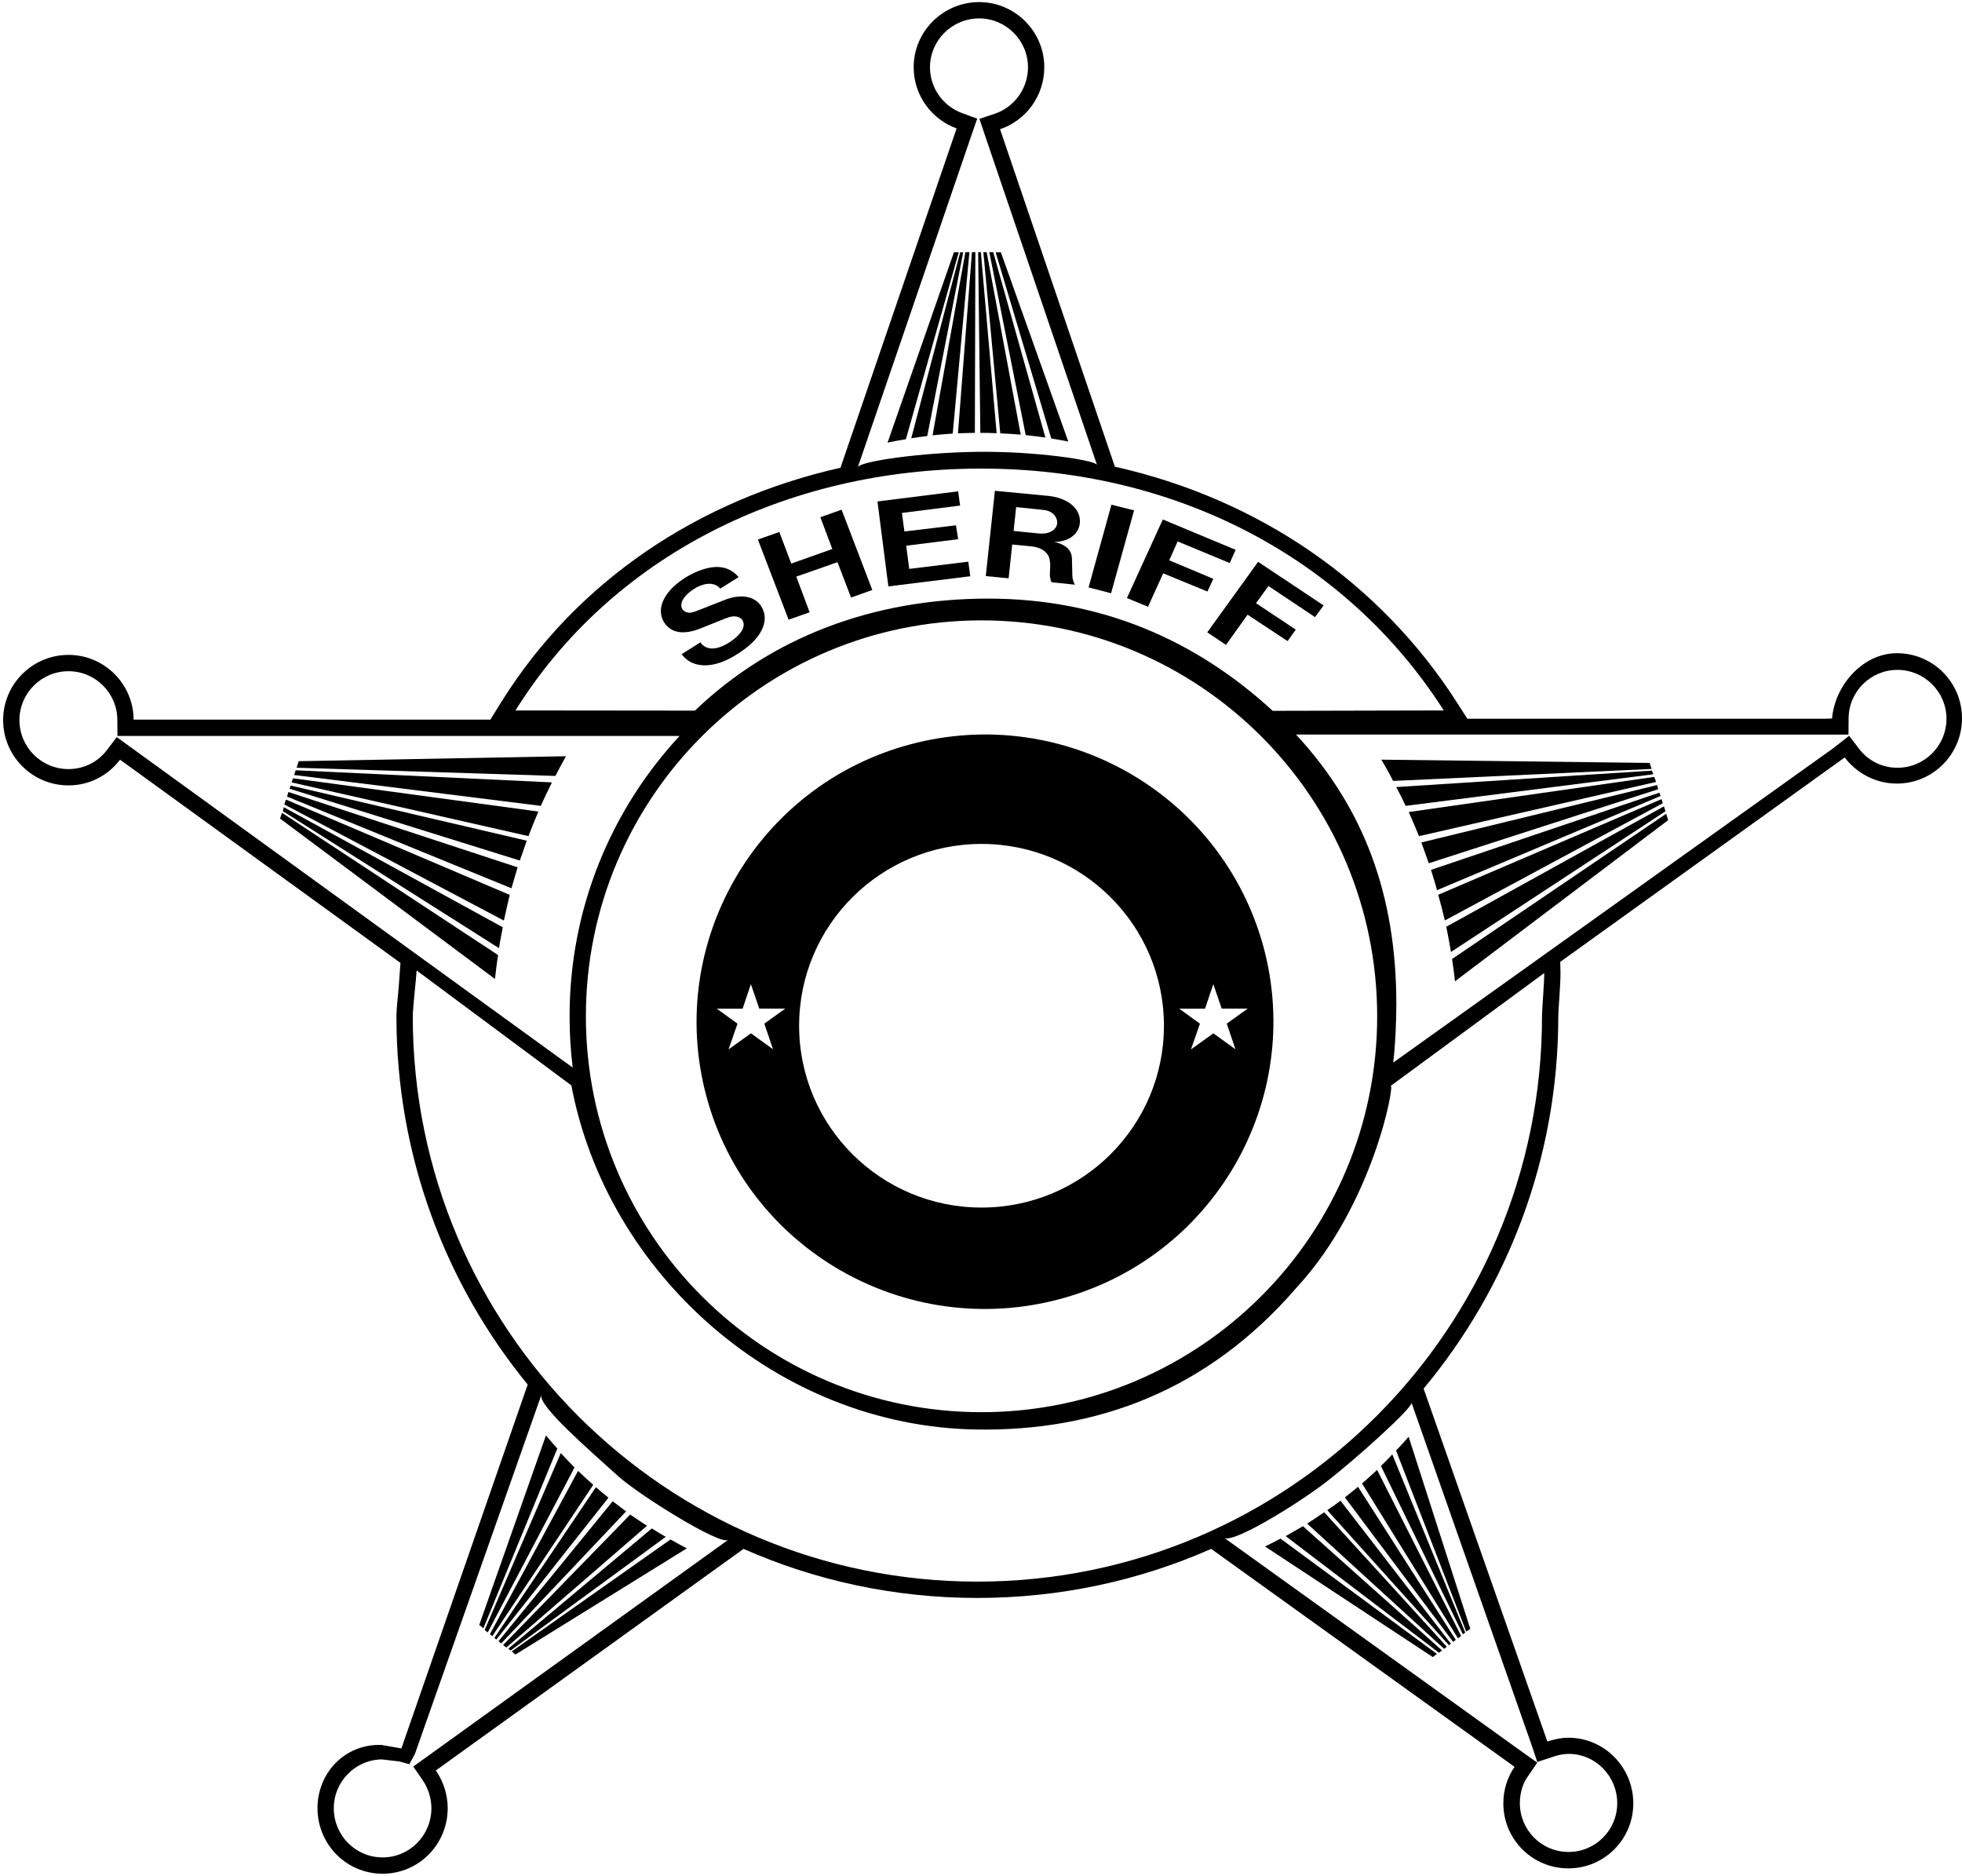 <?xml version="1.0" encoding="UTF-8"?>
<svg xmlns="http://www.w3.org/2000/svg" xmlns:xlink="http://www.w3.org/1999/xlink" width="545pt" height="521pt" viewBox="0 0 545 521" version="1.1">
<g id="surface1">
<path style=" stroke:none;fill-rule:nonzero;fill:rgb(0%,0%,0%);fill-opacity:1;" d="M 526.914 181.414 C 517.488 181.414 509.695 190.281 508.898 199.559 L 507.016 199.609 L 407.59 199.609 L 404.836 195.297 C 383.344 161.621 349.379 138.496 309.691 129.617 L 277.793 35.887 C 285.008 33.457 290.082 26.605 290.082 18.668 C 290.082 8.699 281.926 0.582 271.992 0.582 C 261.988 0.582 253.797 8.699 253.797 18.668 C 253.797 26.57 258.836 33.164 265.723 35.668 L 233.465 129.906 C 194.102 138.785 160.281 161.297 139.297 194.895 L 136.215 199.863 L 37.117 199.863 C 37.047 189.93 28.965 181.883 19.031 181.883 C 8.992 181.883 0.871 190.039 0.871 199.973 C 0.871 210.012 8.992 218.129 19.031 218.129 C 24.867 218.129 30.016 215.375 33.348 210.988 L 111.242 267.426 L 110.734 274.383 C 110.48 277.102 110.117 280.512 110.117 282.285 C 110.117 321.07 123.781 356.699 146.582 384.535 L 111.496 485.59 L 105.914 484.613 C 95.766 484.324 88.191 492.406 88.191 502.191 C 88.191 512.23 96.234 520.387 106.277 520.387 C 116.316 520.387 124.363 512.23 124.363 502.191 C 124.363 498.348 123.094 494.652 121.066 491.715 L 206.535 430.172 C 226.395 438.941 248.363 443.797 271.484 443.797 C 294.574 443.797 316.578 438.941 336.438 430.172 L 420.711 490.703 C 418.754 493.527 417.594 497.043 417.594 500.852 C 417.594 510.781 425.605 518.902 435.645 518.902 C 445.684 518.902 453.695 510.781 453.695 500.852 C 453.695 490.918 445.758 482.617 435.645 482.617 C 433.398 482.617 431.367 483.199 429.918 483.633 L 429.848 483.668 L 429.809 483.633 L 395.449 385.66 C 418.789 357.641 432.855 321.613 432.855 282.285 C 432.855 281.523 432.965 279.605 433.145 277.285 C 433.289 274.891 433.469 272.062 433.469 270.543 L 433.469 270.145 L 433.398 267.137 L 512.414 210.375 C 515.75 214.723 520.969 217.621 526.914 217.621 C 536.953 217.621 545 209.43 545 199.5 C 545 189.496 536.953 181.414 526.914 181.414 Z M 270 37.117 L 271.449 32.949 L 267.281 31.426 C 262.098 29.543 258.328 24.574 258.328 18.668 C 258.328 11.238 264.453 5.113 271.992 5.113 C 279.426 5.113 285.551 11.199 285.551 18.668 C 285.551 24.648 281.707 29.758 276.379 31.57 L 272.066 33.02 L 273.516 37.336 L 304.723 129.109 C 304.254 127.805 287.727 125.305 271.668 125.484 C 255.758 125.664 238.828 128.133 238.285 129.762 Z M 272.605 130.141 C 326.52 130.141 373.98 154.906 401.047 197.312 L 353.531 197.422 C 332.215 177.816 305.965 166.25 274.504 166.25 C 242.609 166.25 214.352 176.949 193.035 197.363 L 143.188 197.312 C 169.93 154.469 218.312 130.141 272.605 130.141 Z M 382.547 282.25 C 382.547 342.953 333.32 392.203 272.645 392.203 C 211.973 392.203 162.746 342.953 162.746 282.25 C 162.746 221.547 211.973 172.297 272.645 172.297 C 333.32 172.297 382.547 221.547 382.547 282.25 Z M 36.031 207.328 L 32.441 204.719 L 29.762 208.234 C 27.262 211.57 23.383 213.598 19.031 213.598 C 11.492 213.598 5.402 207.512 5.402 199.973 C 5.402 192.539 11.492 186.414 19.031 186.414 C 26.461 186.414 32.551 192.434 32.59 199.898 L 32.625 204.395 L 188.773 204.395 C 169.816 224.836 158.219 252.164 158.219 282.25 C 158.219 287.07 158.508 291.855 159.086 296.496 Z M 118.418 488.02 L 114.797 490.629 L 117.332 494.289 C 118.891 496.535 119.832 499.328 119.832 502.191 C 119.832 509.766 113.781 515.855 106.277 515.855 C 98.773 515.855 92.719 509.766 92.719 502.191 C 92.719 494.832 98.664 488.742 106.059 488.637 L 110.988 489.215 L 113.707 489.977 L 115.266 487.078 L 150.387 387.398 C 149.336 390.336 163.906 402.914 171.594 409.871 C 177.355 415.129 200.047 429.266 202.258 427.668 Z M 425.586 485.047 L 427.02 489.348 L 431.406 487.914 C 432.66 487.465 434.184 487.105 435.707 487.105 C 443.23 487.105 449.23 493.289 449.23 500.812 C 449.23 508.246 443.23 514.34 435.707 514.34 C 428.184 514.34 422.184 508.246 422.184 500.812 C 422.184 497.945 422.988 495.258 424.512 493.199 L 427.02 489.527 L 423.348 486.926 L 340.043 427.09 C 342.281 428.793 359.84 418.133 368.258 411.684 C 376.41 405.41 392.531 390.902 392.086 389.559 Z M 428.336 282.289 C 428.336 368.953 358.086 439.262 271.496 439.262 C 184.906 439.262 114.66 368.953 114.66 282.289 C 114.66 279.715 115.609 272.094 115.723 269.52 L 158.711 301.449 C 168.562 353.719 215.859 396.184 271.328 397.02 C 304.297 397.527 335.305 386.488 360.27 357.473 C 381.5 334.5 387.527 300.754 386.297 301.594 L 428.949 270.246 C 429.004 272.488 428.336 280.16 428.336 282.289 Z M 527.055 213.23 C 522.707 213.23 518.828 211.199 516.328 207.863 L 513.645 204.348 L 509.168 207.855 L 387 295.117 C 387.582 290.477 387.871 283.68 387.871 278.859 C 387.871 248.773 378.957 224.441 360 204 L 508.969 204.023 L 513.465 204.023 L 513.5 199.527 C 513.535 192.062 519.625 186.047 527.055 186.047 C 534.594 186.047 540.684 192.172 540.684 199.602 C 540.684 207.141 534.594 213.23 527.055 213.23 "/>
<path style=" stroke:none;fill-rule:nonzero;fill:rgb(0%,0%,0%);fill-opacity:1;" d="M 296.742 122.625 L 278.02 70.07 L 276.566 70.07 L 292.016 121.785 C 293.609 122.059 295.203 122.301 296.742 122.625 "/>
<path style=" stroke:none;fill-rule:nonzero;fill:rgb(0%,0%,0%);fill-opacity:1;" d="M 266.328 70.07 L 264.988 70.043 L 246.547 122.926 C 248.223 122.57 249.93 122.246 251.637 121.977 L 266.328 70.07 "/>
<path style=" stroke:none;fill-rule:nonzero;fill:rgb(0%,0%,0%);fill-opacity:1;" d="M 290.391 121.523 L 275.898 70.035 L 274.816 70.035 L 284.918 120.84 C 286.742 121.035 288.566 121.266 290.391 121.523 "/>
<path style=" stroke:none;fill-rule:nonzero;fill:rgb(0%,0%,0%);fill-opacity:1;" d="M 257.57 121.105 L 267.562 70.07 L 266.723 70.07 L 253.121 121.73 C 254.633 121.484 256.059 121.27 257.57 121.105 "/>
<path style=" stroke:none;fill-rule:nonzero;fill:rgb(0%,0%,0%);fill-opacity:1;" d="M 264.648 120.41 L 269.277 70.035 L 268.164 70.035 L 259.043 120.902 C 260.898 120.707 262.793 120.543 264.648 120.41 "/>
<path style=" stroke:none;fill-rule:nonzero;fill:rgb(0%,0%,0%);fill-opacity:1;" d="M 283.531 120.707 L 274.074 70.035 L 273.16 70.035 L 277.855 120.348 C 279.75 120.445 281.641 120.543 283.531 120.707 "/>
<path style=" stroke:none;fill-rule:nonzero;fill:rgb(0%,0%,0%);fill-opacity:1;" d="M 276.844 120.312 L 272.453 70.035 L 271.711 70.035 L 272.316 120.215 C 273.84 120.215 275.324 120.246 276.844 120.312 "/>
<path style=" stroke:none;fill-rule:nonzero;fill:rgb(0%,0%,0%);fill-opacity:1;" d="M 270.797 120.215 L 270.934 70.035 L 269.988 70.035 L 266.102 120.348 C 267.656 120.281 269.242 120.246 270.797 120.215 "/>
<path style=" stroke:none;fill-rule:nonzero;fill:rgb(0%,0%,0%);fill-opacity:1;" d="M 196.219 304.465 C 207.633 347.012 251.617 372.184 294.316 360.812 C 337.02 349.441 362.41 305.742 350.996 263.066 C 339.457 220.52 295.602 195.348 252.898 206.719 C 210.195 218.09 184.805 261.918 196.219 304.465 Z M 212.316 284.297 L 214.719 291.41 L 208.602 286.988 L 202.371 291.449 L 204.863 284.305 L 199.098 280.129 L 206.281 280.129 L 208.578 273.324 L 210.902 280.117 L 218.133 280.117 Z M 334.734 280.129 L 337.035 273.324 L 339.355 280.117 L 346.59 280.117 L 340.773 284.297 L 343.172 291.41 L 337.055 286.988 L 330.828 291.449 L 333.316 284.305 L 327.551 280.129 Z M 323.316 284.879 C 323.316 312.766 300.633 335.375 272.645 335.375 C 244.66 335.375 221.977 312.766 221.977 284.879 C 221.977 256.988 244.66 234.383 272.645 234.383 C 300.633 234.383 323.316 256.988 323.316 284.879 "/>
<path style=" stroke:none;fill-rule:nonzero;fill:rgb(0%,0%,0%);fill-opacity:1;" d="M 351.402 429.508 L 397.996 460.215 L 399.145 459.344 L 355.684 427.309 C 354.258 428.07 352.828 428.832 351.402 429.508 "/>
<path style=" stroke:none;fill-rule:nonzero;fill:rgb(0%,0%,0%);fill-opacity:1;" d="M 357.129 426.625 L 399.691 459.008 L 400.57 458.387 L 361.926 423.871 C 360.34 424.789 358.719 425.707 357.129 426.625 "/>
<path style=" stroke:none;fill-rule:nonzero;fill:rgb(0%,0%,0%);fill-opacity:1;" d="M 363.109 423.152 L 401.145 457.926 L 401.887 457.336 L 367.84 420.004 C 366.285 421.086 364.695 422.102 363.109 423.152 "/>
<path style=" stroke:none;fill-rule:nonzero;fill:rgb(0%,0%,0%);fill-opacity:1;" d="M 368.684 419.414 L 402.461 456.91 L 403.035 456.52 L 372.363 416.793 C 371.148 417.711 369.934 418.562 368.684 419.414 "/>
<path style=" stroke:none;fill-rule:nonzero;fill:rgb(0%,0%,0%);fill-opacity:1;" d="M 373.582 415.875 L 403.645 455.992 L 404.387 455.434 L 377.23 412.926 C 376.047 413.941 374.762 414.891 373.582 415.875 "/>
<path style=" stroke:none;fill-rule:nonzero;fill:rgb(0%,0%,0%);fill-opacity:1;" d="M 378.344 412.008 L 404.996 455.008 L 405.871 454.355 L 382.531 408.238 C 381.18 409.484 379.762 410.797 378.344 412.008 "/>
<path style=" stroke:none;fill-rule:nonzero;fill:rgb(0%,0%,0%);fill-opacity:1;" d="M 383.59 407.137 L 406.34 453.887 L 407.012 453.398 L 386.75 403.934 C 385.688 405.074 384.68 406.105 383.59 407.137 "/>
<path style=" stroke:none;fill-rule:nonzero;fill:rgb(0%,0%,0%);fill-opacity:1;" d="M 387.785 402.848 L 407.293 453.152 L 408.41 452.363 L 391.285 399.02 C 390.191 400.324 389.02 401.625 387.785 402.848 "/>
<path style=" stroke:none;fill-rule:nonzero;fill:rgb(0%,0%,0%);fill-opacity:1;" d="M 142.145 458.641 L 143.18 459.508 L 190.781 430.027 C 189.242 429.238 187.73 428.398 186.25 427.555 L 142.145 458.641 "/>
<path style=" stroke:none;fill-rule:nonzero;fill:rgb(0%,0%,0%);fill-opacity:1;" d="M 181.07 424.488 L 141.191 457.879 L 141.836 458.395 L 184.934 426.82 C 183.59 426.062 182.332 425.328 181.07 424.488 "/>
<path style=" stroke:none;fill-rule:nonzero;fill:rgb(0%,0%,0%);fill-opacity:1;" d="M 175.059 420.641 L 139.762 456.855 L 140.641 457.578 L 179.723 423.754 C 178.168 422.77 176.613 421.688 175.059 420.641 "/>
<path style=" stroke:none;fill-rule:nonzero;fill:rgb(0%,0%,0%);fill-opacity:1;" d="M 170.195 416.938 L 138.477 455.809 L 139.223 456.43 L 173.91 419.754 C 172.66 418.836 171.41 417.855 170.195 416.938 "/>
<path style=" stroke:none;fill-rule:nonzero;fill:rgb(0%,0%,0%);fill-opacity:1;" d="M 165.535 413.035 L 137.328 454.891 L 137.871 455.348 L 169.012 415.953 C 167.797 415.004 166.684 414.02 165.535 413.035 "/>
<path style=" stroke:none;fill-rule:nonzero;fill:rgb(0%,0%,0%);fill-opacity:1;" d="M 160.57 408.512 L 136.078 453.875 L 136.754 454.398 L 164.789 412.379 C 163.371 411.102 161.953 409.855 160.57 408.512 "/>
<path style=" stroke:none;fill-rule:nonzero;fill:rgb(0%,0%,0%);fill-opacity:1;" d="M 155.773 403.562 L 134.629 452.695 L 135.473 453.383 L 159.59 407.562 C 158.305 406.25 157.023 404.906 155.773 403.562 "/>
<path style=" stroke:none;fill-rule:nonzero;fill:rgb(0%,0%,0%);fill-opacity:1;" d="M 151.652 398.652 L 133.125 451.289 L 134.273 452.215 L 154.812 402.289 C 153.75 401.098 152.656 399.902 151.652 398.652 "/>
<path style=" stroke:none;fill-rule:nonzero;fill:rgb(0%,0%,0%);fill-opacity:1;" d="M 82.395 213.219 L 154.27 215.5 C 155.246 213.652 156.227 211.77 157.207 210.027 L 82.973 211.406 L 82.395 213.219 "/>
<path style=" stroke:none;fill-rule:nonzero;fill:rgb(0%,0%,0%);fill-opacity:1;" d="M 81.695 215.238 L 150.207 223.812 C 151.215 221.629 152.219 219.484 153.312 217.293 L 82.133 213.926 L 81.695 215.238 "/>
<path style=" stroke:none;fill-rule:nonzero;fill:rgb(0%,0%,0%);fill-opacity:1;" d="M 80.996 217.293 L 146.797 232.219 C 147.625 229.984 148.59 227.664 149.551 225.391 L 81.391 216.156 L 80.996 217.293 "/>
<path style=" stroke:none;fill-rule:nonzero;fill:rgb(0%,0%,0%);fill-opacity:1;" d="M 80.426 219.047 L 144.391 239 C 145.047 237.16 145.699 235.324 146.312 233.484 L 80.734 218.172 L 80.426 219.047 "/>
<path style=" stroke:none;fill-rule:nonzero;fill:rgb(0%,0%,0%);fill-opacity:1;" d="M 79.727 221.234 L 142.07 246.703 C 142.641 244.82 143.207 242.809 143.777 240.883 L 80.121 219.965 L 79.727 221.234 "/>
<path style=" stroke:none;fill-rule:nonzero;fill:rgb(0%,0%,0%);fill-opacity:1;" d="M 78.984 223.422 L 139.969 255.672 C 140.496 253.309 141.02 250.902 141.59 248.539 L 79.422 222.062 L 78.984 223.422 "/>
<path style=" stroke:none;fill-rule:nonzero;fill:rgb(0%,0%,0%);fill-opacity:1;" d="M 78.555 225.273 L 138.613 263.332 C 138.906 261.375 139.305 259.492 139.664 257.535 L 78.844 224.188 L 78.555 225.273 "/>
<path style=" stroke:none;fill-rule:nonzero;fill:rgb(0%,0%,0%);fill-opacity:1;" d="M 77.793 227.34 L 137.492 271.887 C 137.746 269.676 138 267.43 138.363 265.254 L 78.34 225.746 L 77.793 227.34 "/>
<path style=" stroke:none;fill-rule:nonzero;fill:rgb(0%,0%,0%);fill-opacity:1;" d="M 340.555 179.105 L 346.551 170.719 L 357.656 178.055 L 359.938 174.863 L 348.883 167.523 L 352.352 162.758 L 365.289 171.383 L 367.668 168.145 L 349.477 156.039 L 335.348 175.625 L 340.555 179.105 "/>
<path style=" stroke:none;fill-rule:nonzero;fill:rgb(0%,0%,0%);fill-opacity:1;" d="M 224.902 170.051 L 221.188 160.141 L 232.637 156.137 L 236.402 165.953 L 242.305 163.855 L 233.777 141.555 L 227.879 143.652 L 231.199 152.469 L 219.797 156.52 L 216.477 147.75 L 210.527 149.848 L 219.055 172.098 L 224.902 170.051 "/>
<path style=" stroke:none;fill-rule:nonzero;fill:rgb(0%,0%,0%);fill-opacity:1;" d="M 318.891 168.523 L 323.105 159.234 L 335.398 164.285 L 337.031 160.758 L 324.789 155.613 L 327.117 150.371 L 341.594 156.375 L 343.23 152.703 L 323.004 144.27 L 313.039 166.094 L 318.891 168.523 "/>
<path style=" stroke:none;fill-rule:nonzero;fill:rgb(0%,0%,0%);fill-opacity:1;" d="M 205.074 181.484 C 212.609 176.723 213.652 171.527 211.32 168.191 C 209.637 165.715 205.969 164.715 201.059 166.715 L 194.168 169.43 C 192.137 170.242 191.789 170.191 191.195 170.145 C 190.5 170.051 190.004 169.766 189.609 169.289 C 188.816 168.098 189.164 165.902 192.781 163.57 C 194.566 162.426 196.254 162.047 197.391 162.141 C 198.48 162.234 199.473 162.711 200.066 163.473 L 205.176 160.281 C 203.438 158.281 201.555 157.566 199.473 157.469 C 197.344 157.375 193.922 158.184 190.203 160.52 C 183.461 164.902 182.371 169.906 184.652 173.102 C 186.438 175.625 189.656 176.531 194.715 174.48 L 200.664 172.098 C 201.656 171.719 203.191 170.953 204.629 171.242 C 205.371 171.383 205.867 171.766 206.164 172.145 C 207.059 173.434 206.762 175.672 202.695 178.34 C 198.68 180.961 195.855 180.391 194.566 178.391 L 189.359 181.676 C 191.938 185.348 197.738 186.348 205.074 181.484 "/>
<path style=" stroke:none;fill-rule:nonzero;fill:rgb(0%,0%,0%);fill-opacity:1;" d="M 281.168 151.227 L 286.668 151.754 C 288.949 152.039 290.34 152.941 291.129 154.184 C 291.477 154.754 291.527 155.277 291.625 155.805 C 292.023 157.805 291.129 159.758 292.121 161.711 L 298.566 162.379 C 298.219 161.758 297.871 160.758 297.871 159.805 L 297.773 155.562 C 297.773 153.848 297.328 153.086 296.586 152.277 C 295.691 151.465 294.305 150.754 292.719 150.512 C 296.73 150.512 299.605 148.465 299.953 145.32 C 300.352 141.555 296.93 138.078 290.387 137.648 L 276.359 136.312 L 273.828 159.996 L 280.176 160.617 Z M 282.258 140.84 L 289.246 141.555 C 290.934 141.699 291.43 141.984 292.023 142.316 C 293.164 143.031 293.758 144.27 293.66 145.367 C 293.461 147.129 291.477 148.512 288.305 148.133 L 281.562 147.465 L 282.258 140.84 "/>
<path style=" stroke:none;fill-rule:nonzero;fill:rgb(0%,0%,0%);fill-opacity:1;" d="M 269.52 160.043 L 268.973 155.992 L 252.562 157.996 L 251.723 151.562 L 266.148 149.75 L 265.551 145.891 L 251.227 147.605 L 250.531 142.461 L 266.691 140.41 L 266.148 136.457 L 243.742 139.27 L 246.766 162.855 L 269.52 160.043 "/>
<path style=" stroke:none;fill-rule:nonzero;fill:rgb(0%,0%,0%);fill-opacity:1;" d="M 315.023 141.746 L 308.73 140.172 L 302.383 163.141 L 308.629 164.762 L 315.023 141.746 "/>
<path style=" stroke:none;fill-rule:nonzero;fill:rgb(0%,0%,0%);fill-opacity:1;" d="M 458.234 211.887 L 383.711 210.98 C 384.836 212.898 385.961 214.859 386.973 216.887 L 458.777 213.555 L 458.234 211.887 "/>
<path style=" stroke:none;fill-rule:nonzero;fill:rgb(0%,0%,0%);fill-opacity:1;" d="M 458.887 214.023 L 387.844 218.59 C 388.785 220.332 389.621 221.996 390.453 223.812 L 459.246 215.039 L 458.887 214.023 "/>
<path style=" stroke:none;fill-rule:nonzero;fill:rgb(0%,0%,0%);fill-opacity:1;" d="M 459.531 215.77 L 391.324 225.527 C 392.289 227.758 393.25 229.992 394.172 232.223 L 460.016 217.168 L 459.531 215.77 "/>
<path style=" stroke:none;fill-rule:nonzero;fill:rgb(0%,0%,0%);fill-opacity:1;" d="M 460.277 218.043 L 394.828 233.973 C 395.527 235.898 396.227 237.867 396.883 239.75 L 460.625 219.184 L 460.277 218.043 "/>
<path style=" stroke:none;fill-rule:nonzero;fill:rgb(0%,0%,0%);fill-opacity:1;" d="M 460.934 220.145 L 397.496 241.586 C 398.062 243.512 398.676 245.309 399.156 247.23 L 461.281 221.062 L 460.934 220.145 "/>
<path style=" stroke:none;fill-rule:nonzero;fill:rgb(0%,0%,0%);fill-opacity:1;" d="M 461.543 221.938 L 399.508 248.5 C 400.164 250.82 400.777 253.227 401.344 255.633 L 461.895 223.074 L 461.543 221.938 "/>
<path style=" stroke:none;fill-rule:nonzero;fill:rgb(0%,0%,0%);fill-opacity:1;" d="M 462.199 223.953 L 401.738 257.387 C 402.219 259.703 402.656 262.066 403.051 264.387 L 462.637 225.309 L 462.199 223.953 "/>
<path style=" stroke:none;fill-rule:nonzero;fill:rgb(0%,0%,0%);fill-opacity:1;" d="M 403.355 266.34 C 403.645 268.441 403.969 270.508 404.152 272.539 L 463.379 227.773 L 462.832 226 L 403.355 266.34 "/>
</g>
</svg>
